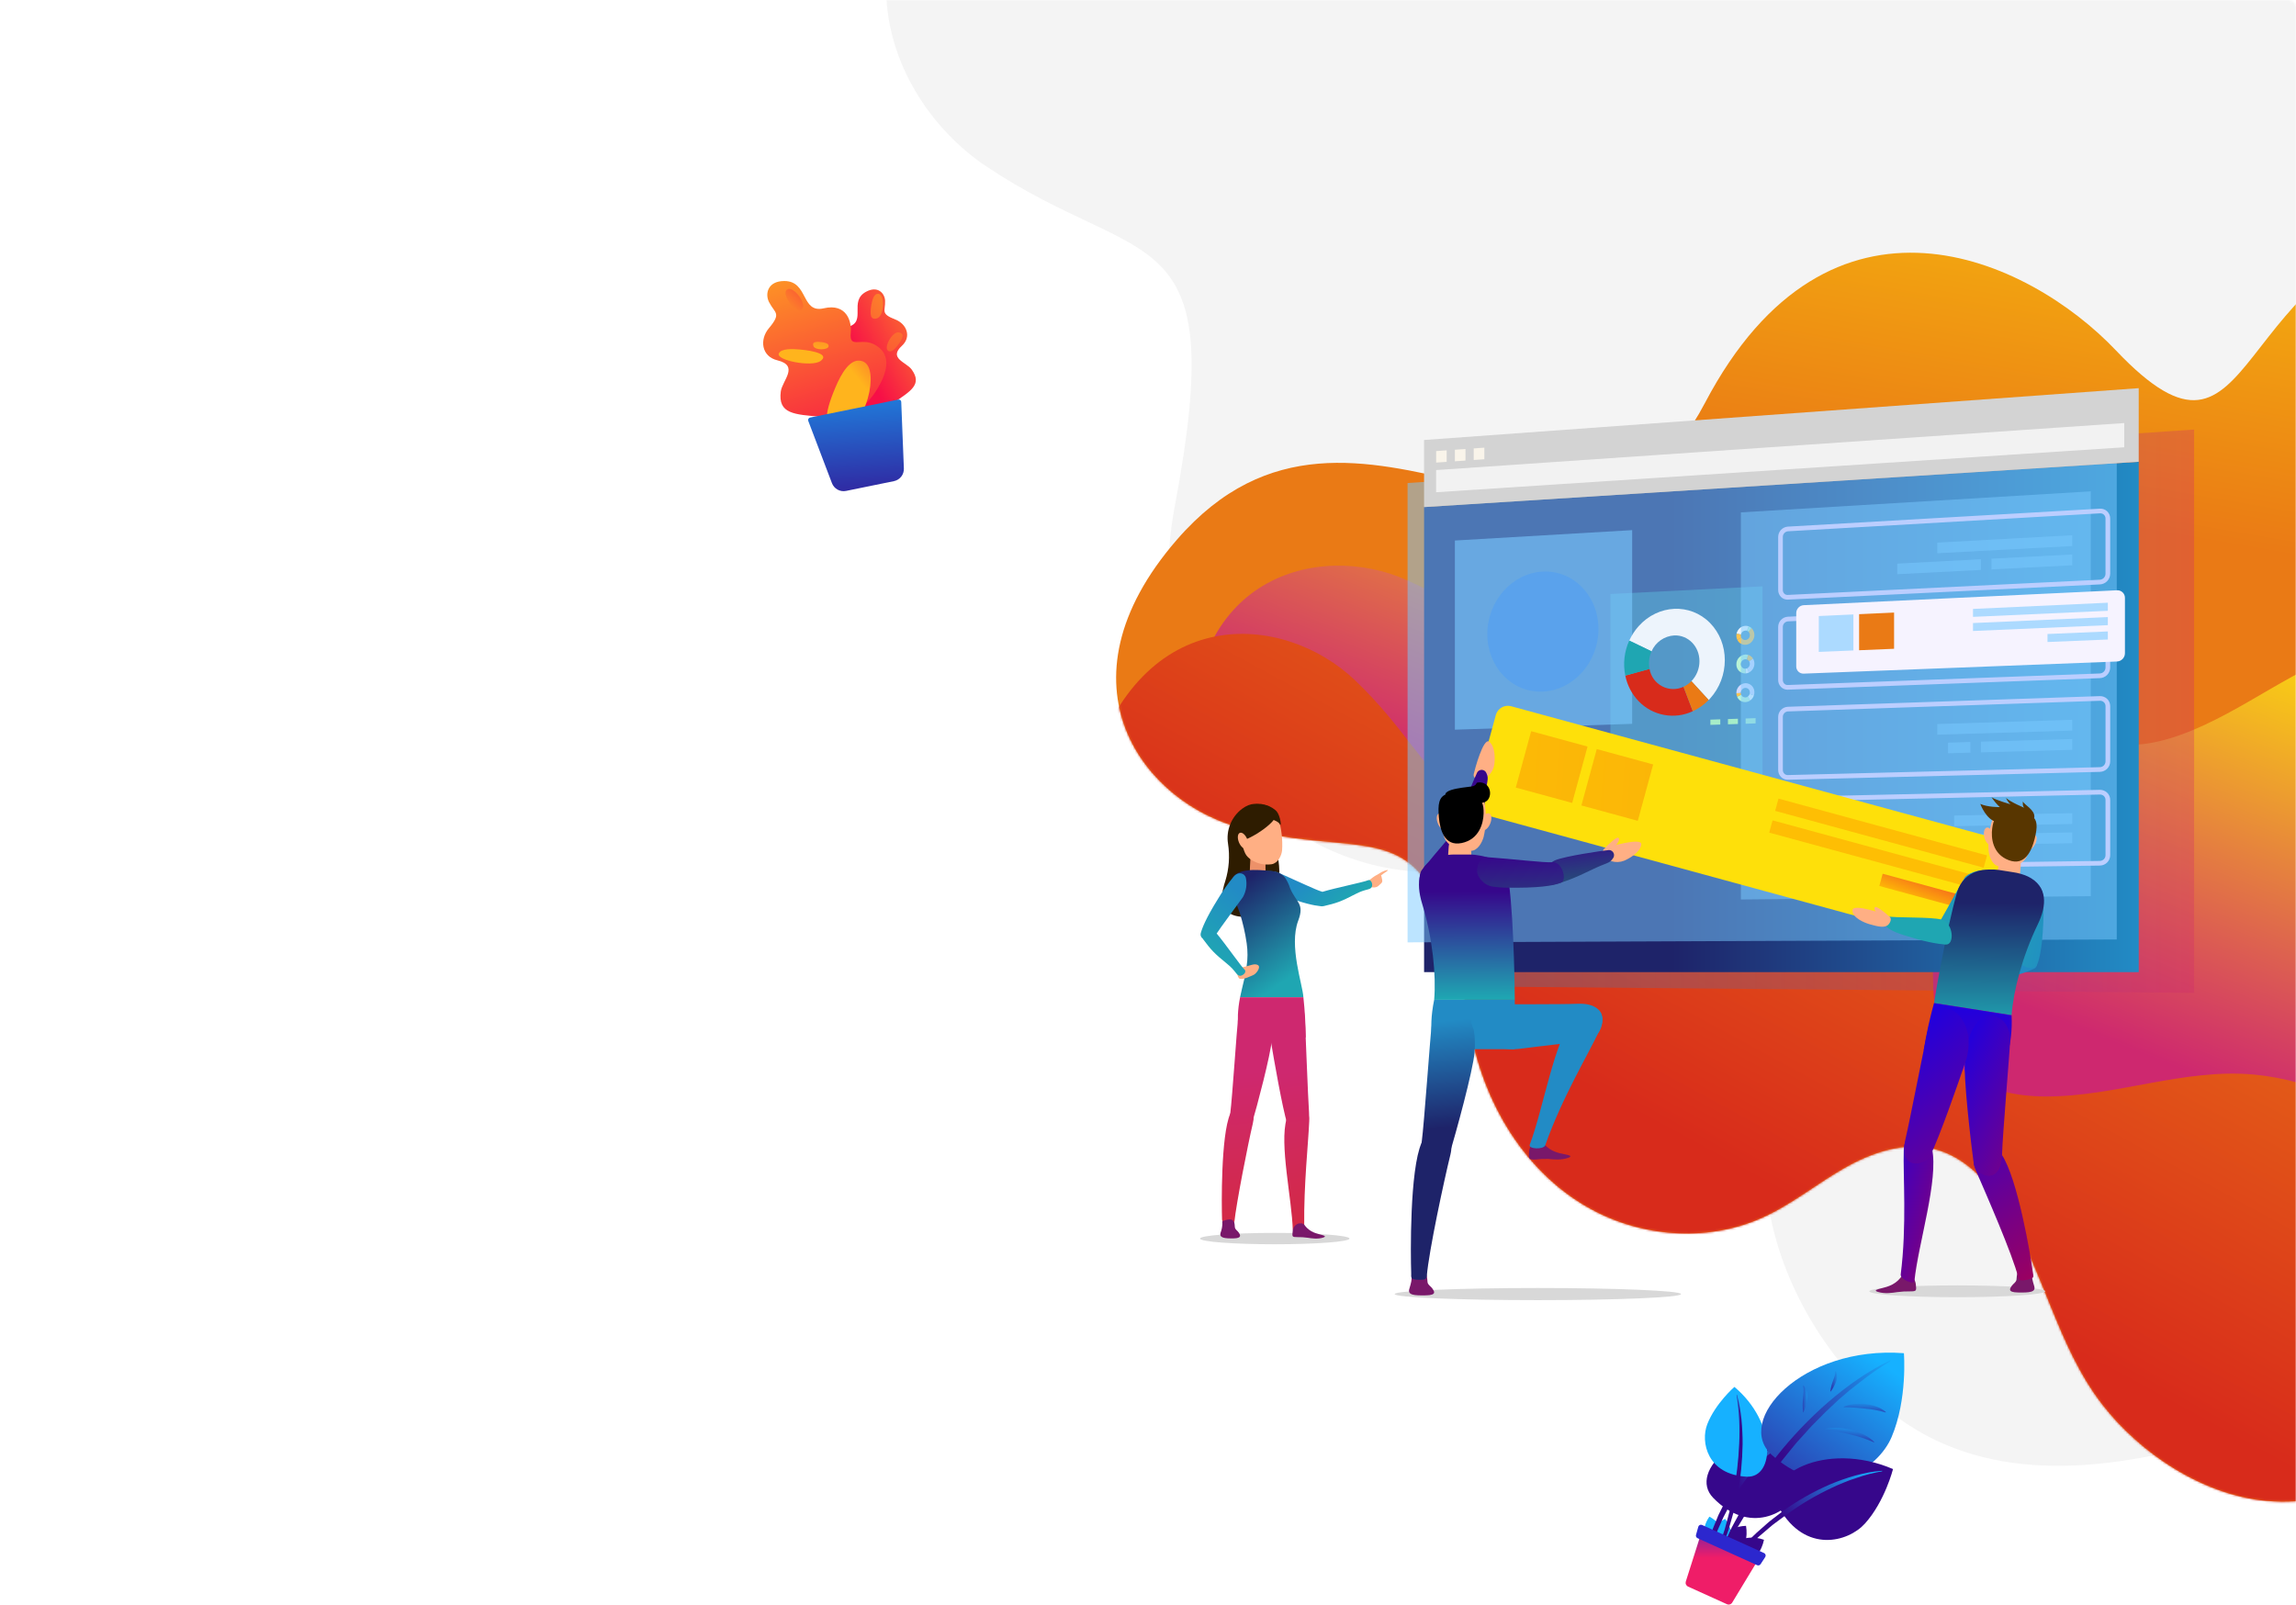 <svg width="1057" height="739" viewBox="0 0 1057 739" fill="none" xmlns="http://www.w3.org/2000/svg">
<mask id="mask0_2_29" style="mask-type:luminance" maskUnits="userSpaceOnUse" x="0" y="0" width="1057" height="705">
<path d="M1053.5 0H3.5C1.567 0 -6.10352e-05 1.567 -6.10352e-05 3.5V701.167C-6.10352e-05 703.1 1.567 704.667 3.5 704.667H1053.5C1055.43 704.667 1057 703.1 1057 701.167V3.5C1057 1.567 1055.43 0 1053.5 0Z" fill="white"/>
</mask>
<g mask="url(#mask0_2_29)">
<path d="M475.562 -99.674C375.408 -44.019 402.69 42.208 454.032 76.594C526.763 125.305 566.271 98.1 540.87 232.821C532.247 278.559 541.41 329.396 573.97 364.11C597.391 389.079 631.959 403.78 666.098 401.244C685.091 399.835 703.323 393.403 722.086 390.144C740.849 386.885 761.519 387.213 777.214 397.996C792.334 408.38 800.108 426.596 804.132 444.49C813.809 487.526 805.499 533.374 819.092 575.666C830.545 611.313 857.212 647.166 891.499 663.359C936.379 684.559 989.358 672.859 1034.55 658.83C1087.55 642.374 1136.92 614.981 1180.2 580.377C1235.64 536.046 1281.23 480.129 1317.59 419.161C1349.97 364.89 1375.45 305.799 1385.8 243.461C1402.18 144.866 1379.67 2.58 1262.59 -19.639C1121.63 -46.399 1103.18 92.174 1052.26 -24.589C1021.79 -94.462 918.762 -176.492 800.38 -68.739C681.998 39.014 619.795 -179.82 475.562 -99.674Z" fill="#F4F4F4"/>
<path d="M541.849 248.465C484.029 315.037 526.419 370.241 572.589 381.624C638.001 397.747 659.43 367.688 676.457 471.812C682.235 507.163 702.222 541.527 734.895 558.082C758.395 569.982 787.263 571.539 811.295 560.736C824.665 554.725 836.163 545.283 848.877 537.992C861.591 530.701 876.631 525.515 890.819 529.192C904.482 532.732 914.893 543.863 922.506 555.751C940.813 584.339 946.85 619.685 967.793 646.705C985.445 669.48 1014.15 688.405 1043.21 691.113C1081.24 694.653 1116.49 672.27 1145.5 650.247C1179.51 624.419 1208.02 591.633 1230.24 555.23C1258.69 508.597 1276.97 456.17 1287.26 402.519C1296.42 354.754 1299.32 305.319 1290.43 257.501C1276.37 181.881 1222.7 84.874 1132.18 99.564C1023.18 117.244 1041.59 232.412 974.079 161.328C933.679 118.794 842.252 76.446 784.932 185.493C727.612 294.54 625.122 152.592 541.849 248.465Z" fill="url(#paint0_linear_2_29)"/>
<mask id="mask1_2_29" style="mask-type:luminance" maskUnits="userSpaceOnUse" x="513" y="98" width="783" height="594">
<path d="M541.85 248.465C484.03 315.037 526.42 370.241 572.59 381.624C638.002 397.747 659.431 367.688 676.458 471.812C682.236 507.163 702.223 541.527 734.896 558.082C758.396 569.982 787.264 571.539 811.296 560.736C824.666 554.725 836.164 545.283 848.878 537.992C861.592 530.701 876.632 525.515 890.82 529.192C904.483 532.732 914.894 543.863 922.507 555.751C940.814 584.339 946.851 619.685 967.794 646.705C985.446 669.48 1014.16 688.405 1043.21 691.113C1081.24 694.653 1116.49 672.27 1145.5 650.247C1179.51 624.419 1208.02 591.633 1230.24 555.23C1258.69 508.597 1276.97 456.17 1287.26 402.519C1296.42 354.754 1299.32 305.319 1290.43 257.501C1276.37 181.881 1222.7 84.874 1132.18 99.564C1023.18 117.244 1041.59 232.412 974.08 161.328C933.68 118.794 842.253 76.446 784.933 185.493C727.613 294.54 625.123 152.592 541.85 248.465Z" fill="white"/>
</mask>
<g mask="url(#mask1_2_29)">
<path d="M549.037 347.231C544.525 265.445 607.076 249.08 647.437 267.026C704.621 292.45 703.223 326.714 775.026 260.003C799.403 237.355 833.64 223.52 867.046 229.982C891.073 234.63 913.146 249.933 924.62 271.548C931.007 283.572 934.065 297.048 939.244 309.642C944.423 322.236 952.501 334.608 965.006 339.994C977.049 345.178 991.029 342.94 1003.38 338.552C1033.1 328.001 1057.66 305.501 1088.43 297.601C1114.35 290.942 1146.2 293.401 1169.06 307.971C1198.99 327.035 1212.11 363.536 1220.84 396.216C1231.09 434.543 1233.34 474.845 1228.91 514.208C1223.23 564.639 1206.78 613.521 1183.77 658.752C1163.29 699.019 1137.26 736.952 1103.5 766.977C1050.11 814.457 955.478 855.077 897.412 792.735C827.507 717.679 906.617 643.658 816.587 657.364C762.715 665.564 671.503 644.564 691.551 531.898C711.599 419.232 555.536 465.016 549.037 347.231Z" fill="url(#paint1_linear_2_29)"/>
<path d="M501.458 356.528C525.327 276.252 591.176 282.075 623.84 313.273C670.108 357.467 656.945 389.967 749.064 350.524C780.34 337.133 818.064 335.624 847.99 353.371C869.513 366.13 885.474 388.471 889.07 413.237C891.07 427.011 889.364 441.043 890.003 454.946C890.642 468.849 894.153 483.546 904.331 493.046C914.131 502.19 928.362 504.856 941.768 504.896C974.011 504.99 1005.42 491.808 1037.74 494.815C1064.99 497.349 1094.8 510.705 1111.78 532.609C1134.01 561.282 1134.05 600.941 1131.18 635.409C1127.82 675.833 1116.09 715.4 1098.24 751.759C1075.38 798.338 1042.69 839.716 1004.94 875.313C971.335 907.002 933.201 934.538 890.35 951.788C822.582 979.07 717.488 985.527 683.103 905.488C641.703 809.134 743.385 765.177 652.003 747.314C597.321 736.624 516.77 684.951 574.934 583.42C633.098 481.889 467.087 472.135 501.458 356.528Z" fill="url(#paint2_linear_2_29)"/>
</g>
</g>
<path opacity="0.3" d="M1010.1 197.804V457.181L667.315 454.144V220.83L1010.1 197.804Z" fill="url(#paint3_linear_2_29)"/>
<path d="M984.597 212.63V447.63H655.597V233.492L984.597 212.63Z" fill="url(#paint4_linear_2_29)"/>
<path opacity="0.4" d="M741.387 367.824L811.399 366.209V269.996L741.387 273.517V367.824Z" fill="#46CCCC"/>
<path opacity="0.6" d="M751.394 333.309L669.777 335.995V248.895L751.394 244.111V333.309Z" fill="#7BCAFF"/>
<path d="M735.872 289.659C735.872 305.03 724.285 317.928 710.1 318.459C696.032 318.99 684.711 307.14 684.711 291.994C684.711 276.848 696.033 263.965 710.1 263.208C724.288 262.45 735.872 274.288 735.872 289.659Z" fill="#3A7BD8"/>
<path opacity="0.5" d="M974.484 432.599L647.999 433.93V222.43L974.483 200.609L974.484 432.599Z" fill="#7BCAFF"/>
<path d="M779.315 327.493C775.205 329.427 770.593 330.026 766.125 329.205C761.658 328.384 757.559 326.186 754.405 322.917C751.251 319.645 749.107 315.533 748.227 311.074L759.387 308.025C759.671 309.712 760.341 311.31 761.344 312.694C762.347 314.079 763.657 315.214 765.171 316.009C766.684 316.804 768.361 317.239 770.071 317.279C771.781 317.32 773.476 316.964 775.026 316.241L779.315 327.493Z" fill="url(#paint5_linear_2_29)"/>
<path d="M787.176 321.741C786.993 321.941 786.8 322.133 786.61 322.324L778.675 313.647C781.054 311.18 782.381 307.885 782.375 304.458C782.375 297.623 777.144 292.317 770.713 292.601C768.474 292.747 766.318 293.508 764.483 294.8C762.648 296.092 761.205 297.864 760.313 299.923L750.057 294.973C751.152 292.537 752.619 290.286 754.405 288.3C763.389 278.308 778.07 277.594 787.177 286.8C796.337 296.049 796.33 311.744 787.176 321.741Z" fill="#EDF4FC"/>
<path d="M759.119 305.409C759.118 306.288 759.208 307.165 759.387 308.026L748.227 311.075C747.118 305.648 747.759 300.009 750.057 294.969L760.315 299.923C759.527 301.645 759.119 303.516 759.119 305.409Z" fill="#1FA6B2"/>
<path d="M786.611 322.323C784.523 324.489 782.047 326.243 779.311 327.493L775.022 316.242C776.39 315.61 777.627 314.728 778.672 313.642L786.611 322.323Z" fill="#EA7A15"/>
<path d="M791.965 333.636V331.225L787.4 331.377V333.784L791.965 333.636Z" fill="#A6EDC8"/>
<path d="M800.074 333.374V330.957L795.489 331.108V333.521L800.074 333.374Z" fill="#A6EDC8"/>
<path d="M808.222 333.109V330.688L803.614 330.84V333.26L808.222 333.109Z" fill="#A6EDC8"/>
<path d="M805.047 288.413C804.271 288.138 803.43 288.102 802.633 288.311C801.836 288.519 801.12 288.963 800.579 289.583C800.013 290.202 799.627 290.962 799.461 291.783L801.476 292.159C801.567 291.675 801.816 291.235 802.184 290.907C802.552 290.58 803.018 290.383 803.51 290.348C803.772 290.335 804.034 290.376 804.28 290.468L805.047 288.413Z" fill="#EDF4FC"/>
<path d="M806.447 289.319C806.414 289.286 806.379 289.253 806.347 289.219L804.933 290.87C805.145 291.073 805.313 291.317 805.426 291.587C805.54 291.857 805.597 292.148 805.593 292.441C805.601 293.014 805.39 293.569 805.004 293.992C804.617 294.416 804.084 294.676 803.512 294.719C803.123 294.736 802.738 294.636 802.405 294.433C802.073 294.231 801.808 293.934 801.645 293.58L799.794 294.621C800.078 295.226 800.51 295.75 801.05 296.144C801.59 296.538 802.22 296.79 802.883 296.876C803.546 296.963 804.22 296.881 804.843 296.639C805.466 296.397 806.018 296.002 806.448 295.49C807.229 294.652 807.662 293.55 807.662 292.405C807.662 291.259 807.228 290.157 806.447 289.319Z" fill="#FFC550"/>
<path d="M801.43 292.627C801.431 292.47 801.447 292.313 801.479 292.16L799.464 291.784C799.26 292.742 799.377 293.74 799.795 294.626L801.646 293.585C801.502 293.286 801.428 292.958 801.43 292.627Z" fill="#FFC550"/>
<path d="M806.346 289.22C805.971 288.866 805.529 288.59 805.046 288.41L804.28 290.465C804.522 290.555 804.743 290.693 804.931 290.871L806.346 289.22Z" fill="#BAF4D5"/>
<path d="M799.703 320.804C800.003 321.562 800.53 322.209 801.212 322.656C801.893 323.104 802.696 323.33 803.511 323.304C804.317 323.274 805.097 323.006 805.752 322.534L804.634 320.744C804.249 321.029 803.774 321.166 803.297 321.129C802.819 321.092 802.371 320.885 802.034 320.544C801.845 320.353 801.695 320.126 801.592 319.877L799.703 320.804Z" fill="#BAF4D5"/>
<path d="M799.365 319.093C799.365 319.142 799.365 319.193 799.365 319.236L801.425 319.09C801.406 318.484 801.625 317.895 802.036 317.448C802.217 317.239 802.438 317.07 802.687 316.95C802.936 316.83 803.207 316.763 803.484 316.753C803.76 316.743 804.035 316.789 804.292 316.89C804.549 316.991 804.783 317.143 804.979 317.338C805.256 317.631 805.449 317.993 805.537 318.386C805.625 318.78 805.605 319.19 805.479 319.572L807.438 320.202C807.584 319.746 807.659 319.27 807.659 318.79C807.677 318.237 807.583 317.686 807.381 317.171C807.18 316.656 806.876 316.187 806.487 315.792C806.098 315.398 805.634 315.088 805.121 314.879C804.609 314.67 804.059 314.568 803.506 314.578C802.369 314.659 801.306 315.171 800.536 316.011C799.766 316.851 799.347 317.954 799.365 319.093Z" fill="#D1D9FE"/>
<path d="M804.983 320.437C804.878 320.552 804.76 320.656 804.633 320.745L805.751 322.535C806.553 321.962 807.146 321.144 807.442 320.203L805.483 319.573C805.382 319.894 805.211 320.189 804.983 320.437Z" fill="#EDF4FC"/>
<path d="M799.37 319.237C799.383 319.776 799.497 320.307 799.704 320.804L801.597 319.876C801.495 319.627 801.438 319.361 801.43 319.091L799.37 319.237Z" fill="#FFC550"/>
<path d="M805.15 309.681C805.909 309.297 806.546 308.709 806.99 307.983C807.434 307.257 807.667 306.421 807.663 305.57C807.669 304.747 807.44 303.938 807.003 303.24L805.263 304.485C805.519 304.911 805.63 305.408 805.579 305.902C805.529 306.396 805.32 306.861 804.984 307.226C804.799 307.43 804.578 307.597 804.331 307.717L805.15 309.681Z" fill="#D1D9FE"/>
<path d="M803.511 310.101L803.647 310.092L803.579 307.922C803.295 307.944 803.011 307.904 802.744 307.804C802.478 307.704 802.237 307.547 802.038 307.344C801.646 306.925 801.429 306.372 801.429 305.798C801.429 305.224 801.646 304.671 802.038 304.251C802.299 303.955 802.639 303.74 803.018 303.631C803.397 303.523 803.8 303.525 804.178 303.638L804.843 301.555C804.412 301.417 803.961 301.357 803.509 301.377C802.371 301.462 801.308 301.978 800.538 302.819C799.768 303.661 799.349 304.766 799.366 305.906C799.348 306.458 799.442 307.008 799.643 307.521C799.845 308.035 800.148 308.503 800.536 308.895C800.924 309.288 801.388 309.597 801.899 309.805C802.411 310.012 802.959 310.113 803.511 310.101Z" fill="#BAF4D5"/>
<path d="M804.984 304.128C805.09 304.236 805.184 304.356 805.264 304.485L807.004 303.24C806.51 302.437 805.742 301.838 804.843 301.554L804.178 303.637C804.482 303.733 804.759 303.902 804.984 304.128Z" fill="#FFC550"/>
<path d="M803.65 310.092C804.172 310.054 804.682 309.915 805.15 309.681L804.33 307.717C804.094 307.832 803.839 307.899 803.578 307.917L803.65 310.092Z" fill="#EDF4FC"/>
<path d="M984.593 212.636L655.593 233.497V202.607L984.593 178.736V212.636Z" fill="#D3D3D3"/>
<path d="M977.932 205.961L661.148 226.661V216.451L977.931 194.8L977.932 205.961Z" fill="#F2F2F2"/>
<path d="M665.998 212.675L661.149 213.011V207.705L665.998 207.361V212.675Z" fill="#F9F4EA"/>
<path d="M674.652 212.076L669.778 212.413V207.095L674.652 206.749V212.076Z" fill="#F9F4EA"/>
<path d="M683.352 211.468L678.452 211.809V206.476L683.352 206.129V211.468Z" fill="#F9F4EA"/>
<path opacity="0.5" d="M801.439 414.182L962.533 412.654V226.249L801.439 235.929V414.182Z" fill="#7BCAFF"/>
<path d="M822.881 276.106C821.8 276.108 820.761 275.691 819.981 274.943C819.541 274.521 819.193 274.014 818.958 273.452C818.722 272.891 818.604 272.287 818.612 271.678V247.278C818.608 246.079 819.055 244.921 819.864 244.036C820.674 243.151 821.786 242.602 822.981 242.499L966.681 234.226C967.297 234.186 967.916 234.273 968.497 234.483C969.078 234.692 969.61 235.02 970.059 235.444C970.507 235.869 970.863 236.382 971.105 236.951C971.346 237.52 971.467 238.132 971.461 238.75V264.188C971.449 265.445 970.961 266.652 970.095 267.564C969.229 268.476 968.049 269.025 966.794 269.102L823.094 276.102C823.023 276.099 822.952 276.106 822.881 276.106ZM966.951 236.372C966.899 236.372 966.851 236.372 966.801 236.372L823.101 244.645C822.452 244.709 821.85 245.015 821.416 245.502C820.982 245.988 820.747 246.621 820.757 247.273V271.673C820.751 271.99 820.81 272.306 820.93 272.599C821.051 272.893 821.23 273.159 821.457 273.381C821.661 273.572 821.901 273.721 822.163 273.818C822.426 273.915 822.705 273.959 822.984 273.947L966.684 266.947C967.39 266.903 968.053 266.594 968.539 266.081C969.026 265.568 969.3 264.889 969.306 264.182V238.752C969.31 238.426 969.247 238.102 969.12 237.801C968.994 237.501 968.807 237.229 968.571 237.004C968.133 236.592 967.552 236.365 966.951 236.372Z" fill="#BBCEFF"/>
<path d="M822.919 317.582C821.82 317.586 820.763 317.158 819.976 316.391C819.538 315.967 819.191 315.457 818.956 314.895C818.721 314.332 818.603 313.727 818.609 313.117V288.717C818.602 287.518 819.051 286.362 819.865 285.482C820.68 284.602 821.798 284.065 822.994 283.979L966.69 277.382C967.306 277.347 967.923 277.44 968.502 277.654C969.081 277.868 969.609 278.199 970.054 278.627C970.502 279.056 970.857 279.572 971.098 280.143C971.338 280.714 971.46 281.328 971.454 281.948V307.389C971.445 308.645 970.955 309.85 970.085 310.755C969.214 311.661 968.03 312.198 966.775 312.256L823.075 317.572C823.027 317.576 822.973 317.582 822.919 317.582ZM966.908 279.535C966.87 279.535 966.828 279.535 966.788 279.535L823.088 286.126C822.444 286.182 821.845 286.481 821.412 286.961C820.98 287.442 820.746 288.069 820.758 288.715V313.115C820.753 313.436 820.813 313.754 820.934 314.05C821.056 314.346 821.236 314.615 821.465 314.839C821.879 315.23 822.431 315.442 823.001 315.426L966.701 310.11C967.401 310.076 968.061 309.776 968.546 309.27C969.031 308.765 969.303 308.093 969.308 307.392V281.951C969.312 281.622 969.248 281.295 969.12 280.992C968.993 280.688 968.805 280.414 968.568 280.185C968.121 279.76 967.526 279.525 966.909 279.531L966.908 279.535Z" fill="#BBCEFF"/>
<path d="M822.957 359.053C821.841 359.054 820.769 358.616 819.974 357.832C819.537 357.405 819.191 356.894 818.957 356.331C818.722 355.767 818.604 355.161 818.609 354.551V330.151C818.6 328.953 819.051 327.797 819.87 326.922C820.689 326.047 821.813 325.52 823.009 325.451L966.709 320.542C967.953 320.507 969.161 320.967 970.066 321.822C970.512 322.254 970.867 322.771 971.107 323.344C971.348 323.916 971.47 324.532 971.466 325.153V350.591C971.46 351.846 970.969 353.05 970.094 353.95C969.219 354.85 968.029 355.376 966.775 355.418L823.075 359.054L822.957 359.053ZM966.866 322.688H966.777L823.077 327.597C822.437 327.643 821.84 327.934 821.409 328.408C820.977 328.883 820.745 329.505 820.759 330.146V354.546C820.755 354.869 820.816 355.19 820.938 355.489C821.061 355.788 821.243 356.06 821.473 356.287C821.892 356.675 822.441 356.892 823.012 356.895L966.712 353.259C967.408 353.237 968.067 352.946 968.552 352.447C969.037 351.948 969.31 351.28 969.312 350.584V325.149C969.315 324.817 969.25 324.487 969.122 324.181C968.994 323.874 968.805 323.597 968.567 323.366C968.111 322.926 967.5 322.682 966.866 322.687V322.688Z" fill="#BBCEFF"/>
<path d="M822.997 400.525C821.862 400.526 820.773 400.076 819.969 399.275C819.534 398.845 819.19 398.332 818.956 397.766C818.723 397.2 818.605 396.594 818.609 395.982V371.582C818.596 370.385 819.049 369.23 819.871 368.36C820.694 367.49 821.822 366.974 823.018 366.92L966.718 363.69C967.962 363.678 969.162 364.15 970.065 365.005C970.511 365.439 970.865 365.959 971.105 366.532C971.346 367.106 971.468 367.723 971.465 368.345V393.784C971.461 395.037 970.968 396.24 970.089 397.134C969.211 398.028 968.018 398.543 966.765 398.569L823.065 400.523L822.997 400.525ZM823.028 398.373L966.728 396.419C967.417 396.405 968.073 396.121 968.556 395.629C969.038 395.137 969.309 394.475 969.309 393.786V368.35C969.311 368.015 969.245 367.683 969.116 367.374C968.987 367.065 968.797 366.784 968.557 366.55C968.068 366.103 967.43 365.853 966.767 365.85L823.067 369.08C822.432 369.118 821.837 369.401 821.406 369.87C820.976 370.338 820.744 370.955 820.76 371.591V395.991C820.756 396.318 820.818 396.641 820.941 396.943C821.065 397.246 821.248 397.52 821.479 397.75C821.677 397.96 821.917 398.124 822.185 398.232C822.452 398.339 822.739 398.387 823.027 398.373H823.028Z" fill="#BBCEFF"/>
<path opacity="0.5" d="M891.871 338.298L954.006 336.418V331.437L891.871 333.402V338.298Z" fill="#7BCAFF"/>
<path opacity="0.5" d="M911.942 346.445L954.006 345.273V340.292L911.942 341.52V346.445Z" fill="#7BCAFF"/>
<path opacity="0.5" d="M896.799 346.867L907.122 346.579V341.661L896.799 341.961V346.867Z" fill="#7BCAFF"/>
<path opacity="0.5" d="M891.871 254.756L954.006 251.439V246.458L891.871 249.858V254.756Z" fill="#7BCAFF"/>
<path opacity="0.5" d="M916.775 262.193L954.006 260.293V255.312L916.775 257.262V262.193Z" fill="#7BCAFF"/>
<path opacity="0.5" d="M873.437 264.401L911.937 262.439V257.515L873.437 259.529V264.401Z" fill="#7BCAFF"/>
<path opacity="0.5" d="M928.94 379.889L954.007 379.423V374.443L928.94 374.943V379.889Z" fill="#7BCAFF"/>
<path opacity="0.5" d="M899.649 380.433L924.317 379.974V375.033L899.649 375.524V380.433Z" fill="#7BCAFF"/>
<path opacity="0.5" d="M911.942 388.959L954.006 388.28V383.298L911.942 384.034V388.959Z" fill="#7BCAFF"/>
<path opacity="0.5" d="M866.715 389.689L907.121 389.037V384.119L866.715 384.825V389.689Z" fill="#7BCAFF"/>
<path d="M830.295 310.189L974.595 304.603C975.576 304.557 976.501 304.136 977.181 303.428C977.861 302.719 978.244 301.777 978.25 300.795V275.301C978.255 274.827 978.163 274.357 977.979 273.92C977.796 273.483 977.524 273.089 977.181 272.761C976.838 272.433 976.432 272.18 975.987 272.016C975.542 271.852 975.068 271.781 974.595 271.808L830.295 278.671C829.371 278.743 828.509 279.162 827.883 279.845C827.258 280.528 826.915 281.423 826.924 282.349V306.802C826.911 307.249 826.989 307.694 827.153 308.11C827.318 308.526 827.565 308.904 827.881 309.221C828.196 309.538 828.573 309.787 828.988 309.954C829.403 310.12 829.848 310.2 830.295 310.189Z" fill="#F6F3FF"/>
<g opacity="0.6">
<path d="M908.304 284.051L970.382 281.251V277.532L908.304 280.392V284.051Z" fill="#7BCAFF"/>
<path d="M908.304 290.552L970.382 287.866V284.147L908.304 286.896V290.552Z" fill="#7BCAFF"/>
<path d="M942.597 295.63L970.382 294.477V290.757L942.597 291.938V295.63Z" fill="#7BCAFF"/>
</g>
<path d="M855.869 299.415L871.969 298.747V282.067L855.869 282.809V299.415Z" fill="#EA7A15"/>
<path opacity="0.6" d="M837.31 300.183L853.243 299.523V282.93L837.31 283.664V300.183Z" fill="#7BCAFF"/>
<path d="M682.156 374.807L909.897 436.898C911.367 437.298 912.936 437.098 914.258 436.342C915.581 435.585 916.548 434.335 916.949 432.865L927.449 394.343C927.647 393.615 927.701 392.856 927.606 392.108C927.511 391.36 927.269 390.638 926.895 389.983C926.521 389.328 926.022 388.754 925.426 388.292C924.83 387.83 924.148 387.49 923.421 387.292L695.681 325.2C694.953 325.001 694.194 324.948 693.445 325.043C692.697 325.138 691.975 325.38 691.32 325.754C690.665 326.128 690.09 326.628 689.629 327.225C689.167 327.821 688.828 328.503 688.63 329.231L678.13 367.753C677.729 369.222 677.927 370.791 678.682 372.113C679.437 373.436 680.687 374.405 682.156 374.807Z" fill="url(#paint6_linear_2_29)"/>
<g opacity="0.6">
<path d="M817.233 373.377L913.211 399.543L914.747 393.911L818.769 367.744L817.233 373.377Z" fill="url(#paint7_linear_2_29)"/>
<path d="M814.501 383.39L910.479 409.559L912.015 403.925L816.037 377.757L814.501 383.39Z" fill="url(#paint8_linear_2_29)"/>
<path d="M865.184 407.971L907.75 419.572L909.286 413.937L866.719 402.336L865.184 407.971Z" fill="url(#paint9_linear_2_29)"/>
</g>
<path opacity="0.6" d="M728.026 370.886L753.976 377.96L761.051 352.009L735.101 344.935L728.026 370.886Z" fill="url(#paint10_linear_2_29)"/>
<path opacity="0.6" d="M697.824 362.65L723.774 369.725L730.849 343.774L704.898 336.699L697.824 362.65Z" fill="url(#paint11_linear_2_29)"/>
<path d="M941.537 594.597C941.537 596.097 923.413 597.319 901.056 597.319C878.699 597.319 860.575 596.098 860.575 594.597C860.575 593.096 878.699 591.877 901.056 591.877C923.413 591.877 941.537 593.089 941.537 594.597Z" fill="#D8D8D8"/>
<path d="M905.897 449.635C908.535 450.979 911.006 450.499 917.956 450.084C927.967 449.484 930.307 448.703 936.277 446.152C940.177 444.487 935.37 436.19 929.698 436.963C924.904 437.616 909.237 445.628 906.317 446.013C904.385 446.267 903.755 448.543 905.897 449.635Z" fill="#228BC5"/>
<path d="M937.534 444.844C938.553 442.765 940.111 437.788 940.651 425.137C940.919 420.665 940.817 416.179 940.346 411.725C939.946 407.497 935.897 405.799 933.905 406.804C930.696 408.425 927.443 412.791 927.518 415.02C927.943 427.601 929.042 437.252 928.608 440.313C927.972 444.787 936.324 447.305 937.534 444.844Z" fill="url(#paint12_linear_2_29)"/>
<path d="M928.759 585.969C928.516 587.047 928.367 588.144 928.313 589.248C928.097 590.566 926.84 591.048 926.113 592.128C925.313 593.328 924.051 595.05 928.974 595.146C934.243 595.246 937.364 595.083 936.474 592.212C935.584 589.341 935.408 588.078 935.469 587.141C935.549 586.71 935.537 586.266 935.434 585.84C935.33 585.414 935.138 585.014 934.869 584.668C934.265 584.109 929.534 583.099 928.759 585.969Z" fill="#79186A"/>
<path d="M874.937 588.365C873.585 590.038 871.818 591.327 869.812 592.104C867.078 593.281 861.279 593.835 864.501 594.871C867.723 595.907 871.477 595.28 873.38 594.986C875.366 594.718 877.369 594.602 879.372 594.638C882.327 594.619 882.35 594.438 881.953 591.225C881.406 586.801 876.269 585.864 874.937 588.365Z" fill="#79186A"/>
<path d="M934.944 388.525C933.424 394.341 933.044 395.625 930.082 397.634C927.12 399.643 923.033 399.37 920.231 398.928C917.206 398.453 915.785 394.489 915.496 391.881C915.12 387.149 915.662 382.389 917.091 377.863C918.038 374.652 922.712 371.307 926.891 371.963C931.07 372.619 938.655 374.309 934.944 388.525Z" fill="#FFAF84"/>
<path d="M896.816 434.748C898.796 433.548 902.784 430.186 910.043 419.814C912.676 416.189 915.003 412.352 917 408.342C918.935 404.56 916.441 400.95 914.221 400.729C910.641 400.37 905.551 402.3 904.421 404.219C898.011 415.054 893.748 423.781 891.732 426.129C888.785 429.559 894.472 436.176 896.816 434.748Z" fill="url(#paint13_linear_2_29)"/>
<path d="M930.298 398.46C930.136 400.534 929.917 402.913 929.647 405.077C929.46 406.476 928.762 407.757 927.686 408.672C926.611 409.587 925.235 410.071 923.824 410.031C923.697 410.022 923.601 410.01 923.497 409.993C920.946 409.593 918.306 406.81 918.931 404.288C919.34 402.651 919.657 400.988 919.899 399.517C920.118 398.15 920.755 396.884 921.722 395.893C922.689 394.902 923.938 394.234 925.299 393.981C925.937 393.86 926.594 393.888 927.219 394.062C927.844 394.237 928.421 394.553 928.905 394.986C929.388 395.419 929.765 395.958 930.007 396.56C930.249 397.163 930.348 397.813 930.298 398.46Z" fill="#FFAF84"/>
<path d="M938.152 425.581C930.96 440.428 926.852 456.45 926.065 467.49L890.348 461.879C890.348 461.879 895.814 428.459 901.082 410.513C901.729 408.323 902.905 406.326 904.508 404.7C906.111 403.074 908.091 401.868 910.271 401.19C913.184 400.185 918.147 400.269 920.122 400.577L926.722 401.615C929.081 401.945 931.381 402.606 933.555 403.579C942.829 408.093 942.322 416.977 938.152 425.581Z" fill="url(#paint14_linear_2_29)"/>
<path d="M922.485 489.318C922.485 489.318 926.751 482.307 926.065 467.49L890.348 461.879C888.381 469.004 886.8 476.23 885.613 483.526L922.485 489.318Z" fill="url(#paint15_linear_2_29)"/>
<path d="M909.698 539.129C904.89 528 916.398 523.962 921.56 531.729C928.851 542.715 934.829 577.988 935.822 585.613C935.951 586.613 936.329 587.804 935.883 588.232C935.051 589.032 933.055 589.36 932.216 589.472C930.877 589.655 929.576 589.878 929.167 588.262C926.403 577.354 914.356 549.908 909.698 539.129Z" fill="url(#paint16_linear_2_29)"/>
<path d="M904.512 488.101C905.524 473.458 913.012 463.139 921.222 469.315C924.68 471.915 925.429 476.148 925.342 480.009C925.255 483.87 921.856 523.609 921.711 530.867C921.389 547.222 909.424 540.92 908.747 536.267C907.046 524.522 903.957 496.08 904.512 488.101Z" fill="url(#paint17_linear_2_29)"/>
<path d="M881.34 589.848C883.069 572.704 892.589 543.162 889.418 528.836C887.403 519.736 876.762 518.705 876.424 529.686C876.06 541.421 877.899 564.349 875.024 586.86C874.737 589.073 881.11 591.851 881.34 589.848Z" fill="url(#paint18_linear_2_29)"/>
<path d="M888.551 532.323C886.451 536.53 873.565 539.755 877.359 523.844C879.041 516.783 886.731 477.559 887.617 473.798C888.503 470.037 890.036 464.583 892.054 464.189C902.138 462.223 909.607 475.022 904.854 488.911C901.677 498.194 892.901 523.602 888.551 532.323Z" fill="url(#paint19_linear_2_29)"/>
<path d="M917.639 384.531C918.151 386.706 917.646 388.688 916.505 388.956C915.364 389.224 914.027 387.681 913.513 385.505C912.999 383.329 913.506 381.348 914.645 381.08C915.784 380.812 917.125 382.356 917.639 384.531Z" fill="#FFAF84"/>
<path d="M933.029 386.949C931.873 388.861 931.747 390.902 932.749 391.508C933.751 392.114 935.502 391.055 936.658 389.14C937.814 387.225 937.94 385.187 936.938 384.581C935.936 383.975 934.187 385.036 933.029 386.949Z" fill="#FFAF84"/>
<path d="M866.993 425.015C868.825 427.34 870.31 428.693 876.957 430.77C885.941 433.57 891.13 434.57 895.706 434.937C899.934 435.278 899.389 425.151 893.916 423.477C889.289 422.063 871.707 422.777 868.893 421.901C867.03 421.324 865.504 423.126 866.993 425.015Z" fill="#1FA6B2"/>
<path d="M869.466 421.8C867.756 420.912 852.946 415.817 852.819 419.1C852.676 422.736 858.644 424.986 860.648 425.559C864.524 426.672 867.737 427.436 869.329 425.759C870.46 424.57 871.091 422.644 869.466 421.8Z" fill="#FFAF84"/>
<path d="M868.571 420.974C867.895 420.401 863.871 417.016 863.183 417.725C862.135 418.805 864.658 421.154 866.324 422.714C867.224 423.56 869.009 424.095 869.603 423.28C870.197 422.465 869.652 421.893 868.571 420.974Z" fill="#FFAF84"/>
<path d="M922.534 374.03C918.783 375.559 917.702 377.248 917.134 381.497C916.566 385.746 917.242 393.258 924.787 396.097C932.332 398.936 935.387 391.491 936.693 386.225C937.999 380.959 938.323 376.925 934.532 375.347C928.9 373.003 924.803 373.102 922.534 374.03Z" fill="#583600"/>
<path d="M936.546 376.218C936.816 372.897 931.855 370.576 931.27 369.037C931.27 369.037 930.97 371.294 931.904 371.959C931.904 371.959 925.83 369.472 923.512 367.459C923.512 367.459 924.491 369.782 925.687 370.383C925.687 370.383 919.021 368.509 916.86 367.134C917.949 368.777 919.219 370.294 920.644 371.656C920.644 371.656 915.002 371.724 911.669 370.181C911.669 370.181 914.342 377.69 919.505 378.606C924.668 379.522 936.057 382.29 936.546 376.218Z" fill="#583600"/>
<path d="M642.065 595.886C642.065 597.427 671.576 598.679 707.977 598.679C744.378 598.679 773.885 597.427 773.885 595.886C773.885 594.345 744.378 593.086 707.977 593.086C671.576 593.086 642.065 594.346 642.065 595.886Z" fill="#D8D8D8"/>
<path d="M678.456 356.447C678.867 354.514 682.888 339.493 685.576 341.539C688.545 343.801 688.251 350.112 687.894 352.222C687.241 356.079 684.051 358.761 681.681 358.922C680.002 359.043 678.067 358.286 678.456 356.447Z" fill="#FFAF84"/>
<path d="M684.334 356.09C685.574 358.822 684.454 359.308 683.758 366.965C682.889 376.551 681.844 381.794 680.296 386.177C678.866 390.229 670.452 385.195 671.248 379.393C671.922 374.493 678.76 358.312 680.082 355.606C680.32 355.226 680.66 354.922 681.063 354.728C681.466 354.533 681.916 354.457 682.36 354.508C682.805 354.559 683.226 354.734 683.576 355.014C683.925 355.294 684.188 355.667 684.334 356.09Z" fill="url(#paint20_linear_2_29)"/>
<path d="M681.128 382.348C680.686 384.685 678.901 389.731 671.556 400.458C669.023 404.298 666.178 407.921 663.048 411.291C660.114 414.518 655.748 413.421 654.726 411.369C653.089 408.062 653.103 402.469 654.538 400.686C662.632 390.612 669.475 383.358 671.006 380.575C673.238 376.506 681.653 379.579 681.128 382.348Z" fill="url(#paint21_linear_2_29)"/>
<path d="M656.729 587.045C656.98 588.151 657.133 589.278 657.189 590.411C657.41 591.766 658.699 592.257 659.449 593.368C660.273 594.594 661.568 596.368 656.513 596.468C651.104 596.574 647.897 596.402 648.813 593.454C649.729 590.506 649.908 589.207 649.849 588.249C649.765 587.806 649.776 587.351 649.882 586.913C649.987 586.475 650.185 586.065 650.462 585.71C651.075 585.136 655.933 584.097 656.729 587.045Z" fill="#79186A"/>
<path d="M710.991 526.951C712.459 528.6 714.335 529.836 716.431 530.533C719.294 531.604 725.27 531.881 722.019 533.105C718.768 534.329 714.883 533.871 712.919 533.664C710.858 533.605 708.796 533.691 706.748 533.922C703.713 534.051 703.692 533.558 703.939 530.239C704.275 525.673 709.497 524.456 710.991 526.951Z" fill="#79186A"/>
<path d="M663.817 378.888C664.43 385.03 664.611 386.388 667.296 388.906C669.981 391.424 674.169 391.786 677.081 391.786C680.224 391.786 682.298 387.993 683.009 385.392C684.142 380.653 684.351 375.74 683.622 370.921C683.173 367.513 678.967 363.376 674.628 363.376C670.289 363.376 662.316 363.879 663.817 378.888Z" fill="#FFAF84"/>
<path d="M666.945 389.706C666.778 391.839 666.619 394.289 666.55 396.525C666.516 397.974 667.02 399.383 667.965 400.482C668.91 401.581 670.228 402.291 671.666 402.475C671.798 402.487 671.899 402.492 672.002 402.492C674.654 402.492 677.776 400.092 677.543 397.432C677.39 395.706 677.334 393.965 677.325 392.438C677.319 391.016 676.873 389.63 676.05 388.471C675.227 387.311 674.065 386.435 672.725 385.96C672.098 385.736 671.427 385.66 670.765 385.737C670.104 385.815 669.469 386.043 668.91 386.406C668.351 386.768 667.883 387.254 667.542 387.826C667.201 388.399 666.997 389.042 666.945 389.706Z" fill="#FFAF84"/>
<path d="M654.656 415.964C659.584 432.171 661.202 449.079 660.237 460.398H697.358C697.358 460.398 697.142 425.627 694.658 406.587C694.35 404.262 693.474 402.05 692.107 400.145C690.74 398.241 688.925 396.702 686.822 395.667C684.029 394.185 678.979 393.478 676.922 393.478H670.063C667.618 393.435 665.179 393.738 662.819 394.378C652.699 397.481 651.797 406.571 654.656 415.964Z" fill="url(#paint22_linear_2_29)"/>
<path d="M660.389 483.107C660.389 483.107 657.183 475.316 660.236 460.396H697.358C697.358 460.396 697.332 471.041 697.358 483.107H660.389Z" fill="#228BC5"/>
<path d="M667.715 531.698C670.691 519.611 658.345 517.482 654.448 526.23C648.935 538.592 649.374 578.124 649.668 586.014C649.706 587.048 649.527 588.314 650.051 588.675C651.031 589.347 653.109 589.335 653.976 589.307C655.36 589.262 656.717 589.267 656.856 587.559C657.798 576.045 664.838 543.402 667.715 531.698Z" fill="url(#paint23_linear_2_29)"/>
<path d="M678.818 484.737C680.124 469.725 674.174 458.065 664.861 463.021C660.943 465.107 659.508 469.281 658.982 473.211C658.456 477.141 655.567 517.993 654.559 525.375C652.278 542.015 665.42 537.528 666.844 532.917C670.437 521.276 678.104 492.921 678.818 484.737Z" fill="url(#paint24_linear_2_29)"/>
<path d="M704.214 527.157C710.535 510.63 715.423 479.141 724.938 467.457C730.984 460.035 741.216 463.997 736.464 474.229C731.386 485.163 719.129 505.347 711.389 527.329C710.632 529.49 703.505 529.1 704.214 527.157Z" fill="url(#paint25_linear_2_29)"/>
<path d="M733.115 477.894C737.766 476.6 742.938 461.494 726.155 462.21C718.711 462.525 692.505 462.358 688.54 462.518C684.575 462.678 678.783 463.157 677.991 465.118C674.038 474.899 685.484 484.926 700.409 482.847C710.388 481.452 723.477 480.579 733.115 477.894Z" fill="url(#paint26_linear_2_29)"/>
<path d="M682.004 377.597C681.135 379.721 681.335 381.813 682.448 382.267C683.561 382.721 685.166 381.367 686.035 379.244C686.904 377.121 686.704 375.028 685.591 374.574C684.478 374.12 682.87 375.473 682.004 377.597Z" fill="#FFAF84"/>
<path d="M666.008 377.597C666.875 379.721 666.677 381.813 665.564 382.267C664.451 382.721 662.844 381.367 661.977 379.244C661.11 377.121 661.308 375.028 662.419 374.574C663.53 374.12 665.141 375.473 666.008 377.597Z" fill="#FFAF84"/>
<path d="M665.707 366.78C668.098 370.35 679.657 370.68 683.432 369.369C687.207 368.058 686.944 360.758 681.546 360.258C678.507 360.251 680.707 360.979 678.246 361.98C676.995 362.489 663.154 362.97 665.707 366.78Z" fill="black"/>
<path d="M739.157 390.456C741.024 389.805 755.957 385.456 755.597 388.819C755.202 392.533 749.652 395.551 747.662 396.338C744.028 397.776 740.082 396.438 738.71 394.496C737.74 393.123 737.381 391.072 739.157 390.456Z" fill="#FFAF84"/>
<path d="M739.8 389.529C740.446 388.89 744.305 385.113 745.064 385.785C746.22 386.811 743.819 389.409 742.236 391.138C741.379 392.073 739.594 392.759 738.922 391.97C738.25 391.181 738.764 390.553 739.8 389.529Z" fill="#FFAF84"/>
<path d="M742.511 395.296C740.811 397.774 739.822 397.067 732.911 400.442C724.26 404.67 719.236 406.49 714.684 407.437C710.484 408.313 710.426 398.509 715.8 396.184C720.343 394.22 737.72 391.684 740.719 391.411C741.166 391.417 741.603 391.549 741.978 391.793C742.353 392.037 742.652 392.382 742.839 392.788C743.027 393.195 743.095 393.646 743.037 394.089C742.979 394.533 742.797 394.951 742.511 395.296Z" fill="url(#paint27_linear_2_29)"/>
<path d="M718.855 406.369C716.682 407.33 711.512 408.727 698.514 408.769C690.584 408.792 689.614 408.569 687.19 408.241C682.866 407.656 679.915 403.398 679.977 401.107C680.077 397.328 682.011 394.507 684.294 394.673C697.185 395.617 711.412 397.348 714.571 397.026C719.187 396.558 721.43 405.228 718.855 406.369Z" fill="url(#paint28_linear_2_29)"/>
<path d="M678.713 366.165C682.274 368.314 683.101 370.2 683 374.602C682.899 379.004 681.017 386.513 672.914 388.19C664.811 389.867 662.898 381.827 662.407 376.279C661.916 370.731 662.235 366.585 666.334 365.589C672.418 364.11 676.557 364.864 678.713 366.165Z" fill="black"/>
<path d="M571.88 372.374C569.42 374.212 567.511 376.689 566.36 379.536C565.208 382.383 564.858 385.491 565.348 388.523C566.227 394.246 565.801 400.094 564.101 405.63C562.854 409.515 558.541 422.507 573.835 422.213C589.129 421.919 590.085 404.013 588.323 394.834C586.561 385.655 589.779 379.2 587.473 376.409C585.167 373.618 579.808 366.575 571.88 372.374Z" fill="#2E1C00"/>
<path d="M629.672 405.831C632.533 403.581 635.41 401.131 635.998 403.679C636.616 406.357 636.609 406.079 634.567 407.935C632.525 409.791 627.267 407.722 629.672 405.831Z" fill="#FFAF84"/>
<path d="M629.761 405.347C627.833 406.216 614.296 408.947 608.797 410.665C608.748 410.646 608.703 410.625 608.649 410.609C605.912 409.85 598.382 406.195 588.237 401.695C585.255 400.764 582.036 400.954 579.184 402.228C577.371 403.135 576.769 406.228 580.053 407.908C583.564 409.736 587.203 411.307 590.942 412.608C600.159 415.993 605.042 416.979 607.629 417.224C608.197 417.37 608.791 417.377 609.362 417.243C615.051 415.904 617.125 415.296 624.054 411.667C628.865 409.149 630.748 409.938 631.512 408.416C632.134 407.184 631.199 404.696 629.761 405.347Z" fill="url(#paint29_linear_2_29)"/>
<path d="M621.27 570.329C621.27 571.774 605.87 572.946 586.864 572.946C567.858 572.946 552.464 571.774 552.464 570.329C552.464 568.884 567.864 567.712 586.864 567.712C605.864 567.712 621.27 568.884 621.27 570.329Z" fill="#D8D8D8"/>
<path d="M568.138 562.401C568.333 563.303 568.453 564.221 568.497 565.144C568.671 566.244 569.686 566.644 570.273 567.554C570.919 568.554 571.936 570.154 567.966 570.234C563.719 570.319 561.204 570.025 561.922 567.624C562.435 566.267 562.71 564.832 562.735 563.382C562.669 563.022 562.678 562.653 562.761 562.297C562.843 561.941 562.998 561.606 563.216 561.313C563.699 560.846 567.511 559.999 568.138 562.401Z" fill="#79186A"/>
<path d="M575.932 391.139C575.897 391.451 575.397 398.188 575.307 403.356C575.265 405.89 577.09 408.293 578.915 408.356C578.941 408.356 578.969 408.356 578.995 408.356C580.783 408.356 582.889 406.108 582.732 403.621C582.445 399.121 582.659 394.521 582.666 394.446L575.932 391.139Z" fill="#ED9169"/>
<path d="M570.701 420.241C572.166 424.859 573.247 429.59 573.933 434.386C574.449 437.917 574.434 441.506 573.891 445.033C573.602 447.156 573.184 449.266 572.7 451.352C572.519 452.144 570.964 458.528 570.891 459.211H600.038C599.759 453.501 593.254 435.562 597.656 423.945C600.705 415.9 596.656 415.653 593.907 408.957C593.358 407.238 592.574 405.603 591.579 404.099C590.423 402.735 588.861 401.777 587.121 401.365C586.229 401.163 585.321 401.036 584.408 400.985C579.478 400.585 567.862 399.16 566.773 406.176C566.523 408.086 566.721 410.028 567.351 411.849C568.002 413.897 568.974 415.823 569.791 417.813C570.119 418.611 570.422 419.424 570.701 420.241Z" fill="url(#paint30_linear_2_29)"/>
<path d="M571.009 477.714C571.009 477.714 568.493 471.365 570.892 459.214H600.039C600.712 465.358 601.065 471.533 601.098 477.714H571.009Z" fill="url(#paint31_linear_2_29)"/>
<path d="M576.763 517.309C579.098 507.46 569.406 505.727 566.346 512.851C562.017 522.928 562.362 555.136 562.593 561.565C562.624 562.408 563.065 562.249 563.535 562.079C564.504 561.656 565.557 561.458 566.614 561.501C566.959 561.602 567.281 561.772 567.56 561.999C567.839 562.227 568.07 562.508 568.239 562.826C569.151 554.063 574.504 526.842 576.763 517.309Z" fill="url(#paint32_linear_2_29)"/>
<path d="M585.478 479.044C586.5 466.811 581.832 457.31 574.518 461.344C571.441 463.044 570.318 466.444 569.902 469.65C569.486 472.856 567.222 506.135 566.428 512.15C564.638 525.71 574.957 522.055 576.077 518.299C578.901 508.814 584.919 485.71 585.478 479.044Z" fill="url(#paint33_linear_2_29)"/>
<path d="M602.704 516.668C603.087 507.489 594.474 507.684 592.31 515.155C588.904 526.909 594.79 552.145 595.159 566.555C596.659 564.065 598.076 563.461 598.743 563.516C599.071 563.548 599.389 563.648 599.677 563.809C599.965 563.97 600.216 564.19 600.415 564.453C600.196 545.473 602.294 526.484 602.704 516.668Z" fill="url(#paint34_linear_2_29)"/>
<path d="M592.654 517.668C593.8 521.417 603.654 525.753 602.627 512.111C602.171 506.06 600.952 472.643 600.72 469.422C600.488 466.201 599.947 461.492 598.39 460.905C590.603 457.967 583.054 467.576 585.102 479.67C586.469 487.754 590.279 509.89 592.654 517.668Z" fill="url(#paint35_linear_2_29)"/>
<path d="M634.123 402.846C635.415 401.761 636.949 401.001 638.595 400.631C639.856 400.521 637.115 401.982 636.129 402.855C635.143 403.728 632.96 403.737 634.123 402.846Z" fill="#FFAF84"/>
<path d="M572.078 445.387C575.637 444.671 577.448 443.475 579.071 444.372C580.694 445.269 578.308 448.403 577.093 448.915C575.878 449.427 571.622 451.63 570.373 450.453C570.039 450.038 569.815 449.546 569.722 449.021C569.628 448.497 569.668 447.958 569.838 447.453C570.008 446.948 570.302 446.495 570.694 446.133C571.085 445.772 571.561 445.516 572.078 445.387Z" fill="#FFAF84"/>
<path d="M560.126 429.858C562.148 426.711 566.665 420.789 572.197 413.103C573.719 410.376 574.195 407.187 573.534 404.135C573.017 402.174 570.107 400.95 567.796 403.82C565.283 406.879 562.998 410.119 560.958 413.512C554.933 423.161 553.249 427.777 552.732 429.933C552.663 430.363 552.719 430.805 552.892 431.205C553.065 431.606 553.348 431.949 553.709 432.195C553.77 432.309 553.837 432.42 553.909 432.528C557.409 437.209 558.788 438.87 564.881 443.777C569.111 447.183 569.135 449.224 570.835 449.318C572.214 449.393 574.124 447.545 572.954 446.485C571.445 445.112 564.03 434.509 560.126 429.858Z" fill="url(#paint36_linear_2_29)"/>
<path d="M571.43 387.235C572.912 392.823 573.281 394.051 576.137 395.975C578.885 397.729 582.173 398.434 585.399 397.96C588.307 397.493 589.968 394.075 590.235 391.566C590.546 386.623 589.975 381.665 588.551 376.923C587.63 373.837 583.125 370.642 579.113 371.288C575.101 371.934 567.808 373.585 571.43 387.235Z" fill="#FFAF84"/>
<path d="M600.776 564.405C601.853 565.794 603.279 566.874 604.908 567.534C607.108 568.518 611.788 568.983 609.19 569.85C606.592 570.717 603.567 570.191 602.031 569.95C600.432 569.726 598.818 569.629 597.204 569.659C594.818 569.643 594.799 569.495 595.121 566.805C595.562 563.098 599.703 562.314 600.776 564.405Z" fill="#79186A"/>
<path d="M587.12 374.107C589.953 377.543 574.92 387.107 571.23 387.092C567.54 387.077 567.256 380.085 569.468 376.158C571.68 372.231 580.43 365.992 587.12 374.107Z" fill="#2E1C00"/>
<path d="M580.978 374.117C582.078 377.236 587.827 377.065 589.213 379.569C590.077 381.124 589.513 375.869 587.813 373.72C586.113 371.571 578.756 367.845 580.978 374.117Z" fill="#2E1C00"/>
<path d="M574.138 386.333C574.951 388.323 574.765 390.279 573.722 390.704C572.679 391.129 571.178 389.863 570.365 387.874C569.552 385.885 569.738 383.926 570.781 383.503C571.824 383.08 573.325 384.343 574.138 386.333Z" fill="#FFAF84"/>
<path d="M797.952 714.843C795.352 710.859 803.261 705.86 812.081 709.026C811.546 711.59 810.478 714.013 808.946 716.138C806.947 718.657 801.595 720.425 797.952 714.843Z" fill="url(#paint37_linear_2_29)"/>
<path d="M792.789 713.19C788.91 710.435 794.44 702.89 803.809 702.603C804.25 705.185 804.144 707.831 803.498 710.37C802.556 713.447 798.222 717.047 792.789 713.19Z" fill="url(#paint38_linear_2_29)"/>
<path d="M789.562 712.41C785.306 711.755 786.716 703.403 794.18 699.374C795.584 701.284 796.572 703.468 797.08 705.785C797.567 708.655 795.522 713.329 789.562 712.41Z" fill="url(#paint39_linear_2_29)"/>
<path d="M788.348 710.713C784.648 711.86 782.503 704.562 786.948 698.368C788.834 699.357 790.491 700.732 791.811 702.403C793.335 704.528 793.522 709.107 788.348 710.713Z" fill="url(#paint40_linear_2_29)"/>
<path d="M788.688 689.706C776.788 677.468 801.188 654.423 834.432 659.506C834.432 659.506 834.513 674.694 828.288 686.706C822.98 696.951 805.353 706.843 788.688 689.706Z" fill="url(#paint41_linear_2_29)"/>
<path d="M829.872 661.74C826.325 662.454 822.944 663.829 819.905 665.794C819.127 666.227 818.374 666.705 817.651 667.225C816.926 667.744 816.151 668.171 815.475 668.76L813.426 670.469L812.408 671.321L811.474 672.278C808.935 674.763 806.582 677.432 804.435 680.263L801.295 684.589L798.518 689.189C798.058 689.955 797.536 690.689 797.118 691.483L795.882 693.883L793.382 698.674L788.966 708.609C787.666 712.009 786.225 715.368 785.021 718.825C783.742 722.264 782.607 725.753 781.187 729.197L780.928 729.138L783.678 718.438C784.66 714.89 785.922 711.423 787.029 707.91C788.247 704.435 789.761 701.066 791.114 697.638L793.583 692.689L794.823 690.215C795.238 689.392 795.764 688.632 796.231 687.835L799.151 683.135L802.472 678.705C804.773 675.816 807.332 673.141 810.115 670.713L811.142 669.786L812.257 668.961L814.49 667.32C815.224 666.758 816.064 666.354 816.844 665.864C817.625 665.37 818.437 664.927 819.274 664.536C822.559 662.797 826.168 661.755 829.874 661.475L829.872 661.74Z" fill="url(#paint42_linear_2_29)"/>
<path d="M804.121 679.97C817.096 680.643 818.048 655.111 798.465 638.627C798.465 638.627 789.728 646.202 785.975 655.789C782.771 663.971 785.95 679.027 804.121 679.97Z" fill="url(#paint43_linear_2_29)"/>
<path d="M799.648 642.271C800.635 645.962 801.327 649.727 801.718 653.529C801.89 655.429 802.045 657.338 802.103 659.249C802.21 661.16 802.248 663.071 802.236 664.985C802.115 672.643 801.376 680.28 800.025 687.82C799.631 689.691 799.175 691.55 798.751 693.42L798.094 696.213L797.314 698.974L795.74 704.486C795.146 706.302 794.484 708.097 793.817 709.886L792.826 712.572L791.708 715.207L789.443 720.457C788.675 722.198 787.7 723.849 786.843 725.545C785.986 727.241 785.057 728.903 784.125 730.557L783.941 730.469C785.441 726.996 787.056 723.569 788.459 720.058L790.472 714.751L791.467 712.092L792.333 709.392L794.069 703.992L795.54 698.512L796.272 695.771L796.872 693C797.26 691.15 797.684 689.307 798.044 687.452C799.454 680.017 800.33 672.492 800.665 664.933C801.058 657.374 800.652 649.794 799.454 642.321L799.648 642.271Z" fill="url(#paint44_linear_2_29)"/>
<path d="M815.879 670.141C797.966 654.332 829.561 619.563 876.495 623.102C876.495 623.102 878.231 644.291 870.827 661.72C864.517 676.589 840.965 692.281 815.879 670.141Z" fill="url(#paint45_linear_2_29)"/>
<path d="M870.42 626.672C865.504 629.602 860.79 632.857 856.307 636.414C854.067 638.176 851.784 639.865 849.657 641.76L846.417 644.524L843.317 647.447L840.225 650.365L837.233 653.387L834.24 656.4C833.24 657.4 832.34 658.5 831.388 659.551C829.543 661.698 827.488 663.659 825.756 665.901L820.397 672.489C818.665 674.727 817.019 677.034 815.325 679.302C814.493 680.449 813.615 681.564 812.825 682.739L810.499 686.298C808.942 688.667 807.314 690.998 805.809 693.405C804.409 695.874 802.941 698.305 801.458 700.739L799.243 704.396L797.269 708.187L793.31 715.787C790.633 720.85 788.472 726.155 785.779 731.287L785.479 731.181L788.579 723.128L790.127 719.101C790.639 717.757 791.141 716.408 791.782 715.118L795.407 707.285L797.225 703.37L799.29 699.581L803.423 692C804.888 689.526 806.479 687.123 808 684.682L810.306 681.032C811.1 679.832 811.981 678.69 812.814 677.516C814.514 675.194 816.165 672.834 817.902 670.54C825.037 661.493 833.005 653.136 841.702 645.579C850.439 638.104 859.859 631.31 870.297 626.379L870.42 626.672Z" fill="url(#paint46_linear_2_29)"/>
<path d="M819.119 694.444C810.574 679.47 840.257 663.096 871.481 676.456C871.481 676.456 867.722 691.331 858.604 701.505C850.825 710.186 831.086 715.41 819.119 694.444Z" fill="url(#paint47_linear_2_29)"/>
<path d="M866.492 677.477C862.425 678.166 858.425 679.208 854.538 680.59L851.625 681.569L848.764 682.696C846.846 683.403 845.003 684.306 843.153 685.169C835.758 688.638 828.72 692.821 822.139 697.659L817.215 701.307C815.542 702.486 814.07 703.919 812.484 705.215C810.953 706.569 809.305 707.8 807.884 709.284C806.433 710.731 804.926 712.125 803.407 713.512C801.852 714.865 800.484 716.402 799.059 717.89L794.797 722.375C791.988 725.406 789.39 728.625 786.511 731.663L786.325 731.531C788.842 728.231 791.295 724.875 793.866 721.614L797.942 716.901C799.309 715.335 800.62 713.722 802.127 712.287C805.058 709.342 807.911 706.313 811.112 703.654C812.699 702.314 814.172 700.834 815.853 699.607L820.8 695.812C827.557 690.955 834.816 686.839 842.453 683.533C850.109 680.341 858.153 677.845 866.483 677.251L866.492 677.477Z" fill="url(#paint48_linear_2_29)"/>
<path d="M840.194 657.924C842.184 657.498 844.225 657.364 846.254 657.524C848.244 657.646 850.218 657.948 852.154 658.424C854.098 658.924 855.989 659.611 857.801 660.474C859.665 661.339 861.364 662.524 862.82 663.974L862.727 664.164C859.16 662.574 855.447 661.335 851.641 660.464C847.858 659.488 844.027 658.708 840.163 658.126L840.194 657.924Z" fill="url(#paint49_linear_2_29)"/>
<path d="M848.81 647.759C850.386 647.07 852.066 646.647 853.78 646.508C855.443 646.341 857.118 646.345 858.78 646.52C860.451 646.713 862.096 647.09 863.686 647.642C865.338 648.19 866.867 649.057 868.186 650.193L868.12 650.393C864.996 649.49 861.791 648.895 858.552 648.615C855.32 648.231 852.071 648.016 848.817 647.969L848.81 647.759Z" fill="url(#paint50_linear_2_29)"/>
<path d="M830.059 650.294C829.812 648.183 829.819 646.051 830.079 643.942C830.19 642.999 830.272 642.083 830.321 641.176C830.374 640.144 830.318 639.109 830.153 638.09L830.293 637.956C830.995 638.805 831.51 639.792 831.805 640.854C832.1 641.916 832.168 643.028 832.005 644.118C831.741 646.282 831.144 648.392 830.237 650.375L830.059 650.294Z" fill="url(#paint51_linear_2_29)"/>
<path d="M842.673 640.681C842.856 639.046 843.25 637.441 843.845 635.908C844.121 635.216 844.345 634.537 844.568 633.868C844.826 633.118 844.98 632.338 845.026 631.547L845.153 631.474C845.512 632.242 845.705 633.078 845.717 633.926C845.729 634.774 845.562 635.615 845.225 636.394C844.621 637.958 843.801 639.431 842.79 640.769L842.673 640.681Z" fill="url(#paint52_linear_2_29)"/>
<path d="M795.017 738.685L777.131 730.578C776.702 730.383 776.359 730.037 776.167 729.606C775.975 729.175 775.948 728.689 776.091 728.24L783.024 706.391C783.106 706.131 783.243 705.892 783.424 705.69C783.606 705.487 783.828 705.325 784.077 705.214C784.326 705.104 784.595 705.047 784.867 705.048C785.139 705.049 785.408 705.108 785.656 705.221L808.47 715.564C808.718 715.676 808.939 715.84 809.12 716.044C809.3 716.248 809.434 716.488 809.515 716.748C809.595 717.008 809.62 717.282 809.587 717.553C809.553 717.823 809.463 718.083 809.322 718.316L797.46 737.929C797.216 738.332 796.832 738.632 796.382 738.771C795.932 738.91 795.446 738.88 795.017 738.685Z" fill="url(#paint53_linear_2_29)"/>
<path d="M808.921 720.721L781.48 708.281C781.204 708.155 780.981 707.935 780.853 707.66C780.725 707.385 780.699 707.073 780.78 706.781L781.839 703.013C781.889 702.837 781.976 702.673 782.094 702.534C782.213 702.394 782.36 702.282 782.526 702.205C782.692 702.128 782.873 702.087 783.056 702.086C783.239 702.085 783.42 702.123 783.587 702.199L812.105 715.128C812.272 715.203 812.42 715.314 812.54 715.453C812.661 715.591 812.749 715.754 812.801 715.93C812.852 716.106 812.864 716.29 812.838 716.472C812.811 716.653 812.745 716.826 812.645 716.98L810.509 720.26C810.343 720.513 810.091 720.699 809.8 720.783C809.509 720.868 809.197 720.846 808.921 720.721Z" fill="url(#paint54_linear_2_29)"/>
<path d="M398.62 134.39C404.139 131.342 407.365 135.133 407.47 138.53C407.624 143.345 405.198 144.396 412.222 147.143C417.407 149.171 419.742 155.092 415.208 159.227C408.867 165.008 417.241 166.763 419.674 170.107C424.7 177.017 419.397 180.04 410.977 185.704C402.331 191.52 394.882 191.069 387.071 186.411C381.301 182.969 377.38 178.561 379.377 173.438C382.241 166.082 390.021 169.093 386.058 163.308C383.692 159.845 382.099 152.821 390.58 150.443C399.062 148.065 390.67 138.778 398.62 134.39Z" fill="url(#paint55_linear_2_29)"/>
<path d="M361.115 129.4C353.376 129.366 352.131 135.346 354.019 139.069C356.695 144.342 359.919 144.048 353.963 151.143C349.572 156.376 350.541 164.129 357.858 165.913C368.091 168.405 360.101 175.228 359.45 180.262C358.107 190.659 365.6 190.795 378.002 191.941C390.735 193.118 398.493 188.25 404.166 178.635C408.358 171.535 409.982 164.479 404.819 160.135C397.402 153.9 390.797 161.721 391.66 153.158C392.176 148.036 389.757 139.531 379.221 141.963C368.686 144.395 372.26 129.449 361.115 129.4Z" fill="url(#paint56_linear_2_29)"/>
<path d="M384.583 178.433C379.183 191.225 378.266 199.388 388.181 198.361C398.096 197.335 405.523 169.777 397.328 166.446C391.548 164.096 387.157 172.331 384.583 178.433Z" fill="url(#paint57_linear_2_29)"/>
<path d="M389.497 226.05L411.532 221.55C412.864 221.278 414.055 220.542 414.894 219.473C415.733 218.403 416.164 217.071 416.111 215.713L414.9 185.062C414.894 184.896 414.852 184.734 414.777 184.587C414.701 184.44 414.595 184.31 414.465 184.208C414.335 184.106 414.184 184.034 414.023 183.996C413.862 183.957 413.695 183.955 413.533 183.988L372.931 192.279C372.769 192.312 372.616 192.38 372.482 192.478C372.349 192.577 372.239 192.703 372.159 192.848C372.079 192.993 372.032 193.154 372.021 193.319C372.009 193.484 372.034 193.65 372.093 193.805L382.999 222.473C383.482 223.743 384.4 224.8 385.591 225.455C386.781 226.111 388.166 226.321 389.497 226.05Z" fill="url(#paint58_linear_2_29)"/>
<path d="M368.185 160.927C375.473 161.611 381.77 163.311 377.741 166.235C373.711 169.159 356.976 165.896 358.565 162.702C359.686 160.449 364.71 160.601 368.185 160.927Z" fill="url(#paint59_linear_2_29)"/>
<path d="M363.267 139.098C365.724 143.103 367.79 144.965 369.46 142.034C371.13 139.102 365.009 131.631 362.478 133.23C360.691 134.357 362.094 137.188 363.267 139.098Z" fill="url(#paint60_linear_2_29)"/>
<path d="M401.172 140.232C400.357 144.861 400.671 147.622 403.87 146.537C407.068 145.452 407.429 135.794 404.469 135.315C402.386 134.976 401.56 138.025 401.172 140.232Z" fill="url(#paint61_linear_2_29)"/>
<path d="M413.313 158.99C415.759 155.724 416.603 153.463 413.699 153.052C410.795 152.641 406.73 159.974 408.829 161.506C410.31 162.586 412.146 160.544 413.313 158.99Z" fill="url(#paint62_linear_2_29)"/>
<path d="M378.312 157.534C375.421 157.174 373.722 157.455 374.492 159.399C375.262 161.343 381.257 161.271 381.462 159.423C381.607 158.125 379.692 157.706 378.312 157.534Z" fill="url(#paint63_linear_2_29)"/>
<defs>
<linearGradient id="paint0_linear_2_29" x1="1348.98" y1="28.052" x2="1302.06" y2="298.994" gradientUnits="userSpaceOnUse">
<stop stop-color="#FEE00A"/>
<stop offset="1" stop-color="#EA7A15"/>
</linearGradient>
<linearGradient id="paint1_linear_2_29" x1="977.95" y1="254.023" x2="900.379" y2="451.448" gradientUnits="userSpaceOnUse">
<stop stop-color="#FEE00A"/>
<stop offset="1" stop-color="#CE286F"/>
</linearGradient>
<linearGradient id="paint2_linear_2_29" x1="908.699" y1="290.524" x2="779.895" y2="527.309" gradientUnits="userSpaceOnUse">
<stop stop-color="#EA7A15"/>
<stop offset="1" stop-color="#D82B1B"/>
</linearGradient>
<linearGradient id="paint3_linear_2_29" x1="667.315" y1="327.493" x2="1010.1" y2="327.493" gradientUnits="userSpaceOnUse">
<stop stop-color="#228BC5"/>
<stop offset="1" stop-color="#CE286F"/>
</linearGradient>
<linearGradient id="paint4_linear_2_29" x1="655.597" y1="330.13" x2="984.597" y2="330.13" gradientUnits="userSpaceOnUse">
<stop stop-color="#1E2369"/>
<stop offset="0.347" stop-color="#1E2369"/>
<stop offset="1" stop-color="#228BC5"/>
</linearGradient>
<linearGradient id="paint5_linear_2_29" x1="737.16" y1="292.734" x2="743.63" y2="305.882" gradientUnits="userSpaceOnUse">
<stop stop-color="#FEE00A"/>
<stop offset="1" stop-color="#D82B1B"/>
</linearGradient>
<linearGradient id="paint6_linear_2_29" x1="842.246" y1="268.61" x2="839.988" y2="300.614" gradientUnits="userSpaceOnUse">
<stop stop-color="#FEA600"/>
<stop offset="1" stop-color="#FEE00A"/>
</linearGradient>
<linearGradient id="paint7_linear_2_29" x1="952.174" y1="389.381" x2="967.469" y2="336.821" gradientUnits="userSpaceOnUse">
<stop stop-color="#FEA600"/>
<stop offset="1" stop-color="#EF1829"/>
</linearGradient>
<linearGradient id="paint8_linear_2_29" x1="944.784" y1="399.085" x2="960.081" y2="346.522" gradientUnits="userSpaceOnUse">
<stop stop-color="#FEA600"/>
<stop offset="1" stop-color="#EF1829"/>
</linearGradient>
<linearGradient id="paint9_linear_2_29" x1="866.26" y1="409.559" x2="870.355" y2="398.426" gradientUnits="userSpaceOnUse">
<stop stop-color="#FEA600"/>
<stop offset="1" stop-color="#EF1829"/>
</linearGradient>
<linearGradient id="paint10_linear_2_29" x1="688.464" y1="357.703" x2="942.533" y2="374.639" gradientUnits="userSpaceOnUse">
<stop stop-color="#FEA600"/>
<stop offset="1" stop-color="#EA7A15"/>
</linearGradient>
<linearGradient id="paint11_linear_2_29" x1="658.262" y1="349.468" x2="912.331" y2="366.404" gradientUnits="userSpaceOnUse">
<stop stop-color="#FEA600"/>
<stop offset="1" stop-color="#EA7A15"/>
</linearGradient>
<linearGradient id="paint12_linear_2_29" x1="915.459" y1="398.626" x2="956.178" y2="406.934" gradientUnits="userSpaceOnUse">
<stop stop-color="#1FA6B2"/>
<stop offset="1" stop-color="#228BC5"/>
</linearGradient>
<linearGradient id="paint13_linear_2_29" x1="893.904" y1="380.403" x2="893.904" y2="440.84" gradientUnits="userSpaceOnUse">
<stop stop-color="#228BC5"/>
<stop offset="1" stop-color="#1FA6B2"/>
</linearGradient>
<linearGradient id="paint14_linear_2_29" x1="909.551" y1="415.808" x2="909.017" y2="473.529" gradientUnits="userSpaceOnUse">
<stop stop-color="#1E2369"/>
<stop offset="1" stop-color="#1FA6B2"/>
</linearGradient>
<linearGradient id="paint15_linear_2_29" x1="898.987" y1="433.644" x2="909.529" y2="579.849" gradientUnits="userSpaceOnUse">
<stop stop-color="#0000FF"/>
<stop offset="1" stop-color="#9E005D"/>
</linearGradient>
<linearGradient id="paint16_linear_2_29" x1="927.721" y1="440.817" x2="1004.21" y2="537.23" gradientUnits="userSpaceOnUse">
<stop stop-color="#0000FF"/>
<stop offset="1" stop-color="#9E005D"/>
</linearGradient>
<linearGradient id="paint17_linear_2_29" x1="907.874" y1="432.214" x2="984.714" y2="471.221" gradientUnits="userSpaceOnUse">
<stop stop-color="#0000FF"/>
<stop offset="1" stop-color="#9E005D"/>
</linearGradient>
<linearGradient id="paint18_linear_2_29" x1="877.557" y1="438.129" x2="938.92" y2="456.785" gradientUnits="userSpaceOnUse">
<stop stop-color="#0000FF"/>
<stop offset="1" stop-color="#9E005D"/>
</linearGradient>
<linearGradient id="paint19_linear_2_29" x1="884.76" y1="435.853" x2="967.688" y2="525.849" gradientUnits="userSpaceOnUse">
<stop stop-color="#0000FF"/>
<stop offset="1" stop-color="#9E005D"/>
</linearGradient>
<linearGradient id="paint20_linear_2_29" x1="935.988" y1="566.383" x2="935.988" y2="622.074" gradientUnits="userSpaceOnUse">
<stop stop-color="#36078B"/>
<stop offset="1" stop-color="#168D68"/>
</linearGradient>
<linearGradient id="paint21_linear_2_29" x1="962.027" y1="585.295" x2="962.027" y2="661.748" gradientUnits="userSpaceOnUse">
<stop stop-color="#36078B"/>
<stop offset="1" stop-color="#168D68"/>
</linearGradient>
<linearGradient id="paint22_linear_2_29" x1="526.99" y1="411.142" x2="527.193" y2="460.397" gradientUnits="userSpaceOnUse">
<stop stop-color="#36078B"/>
<stop offset="1" stop-color="#1FA6B2"/>
</linearGradient>
<linearGradient id="paint23_linear_2_29" x1="543.465" y1="642.551" x2="543.465" y2="482.779" gradientUnits="userSpaceOnUse">
<stop stop-color="#1E2369"/>
<stop offset="1" stop-color="#1E2369"/>
</linearGradient>
<linearGradient id="paint24_linear_2_29" x1="536.186" y1="531.962" x2="531.408" y2="483.213" gradientUnits="userSpaceOnUse">
<stop stop-color="#1E2369"/>
<stop offset="1" stop-color="#228BC5"/>
</linearGradient>
<linearGradient id="paint25_linear_2_29" x1="333.288" y1="1295.28" x2="333.288" y2="1135.51" gradientUnits="userSpaceOnUse">
<stop stop-color="#228BC5"/>
<stop offset="1" stop-color="#228BC5"/>
</linearGradient>
<linearGradient id="paint26_linear_2_29" x1="-1220.07" y1="-1190.67" x2="-1220.07" y2="-1319.66" gradientUnits="userSpaceOnUse">
<stop stop-color="#228BC5"/>
<stop offset="1" stop-color="#228BC5"/>
</linearGradient>
<linearGradient id="paint27_linear_2_29" x1="721.129" y1="386.184" x2="726.079" y2="425.409" gradientUnits="userSpaceOnUse">
<stop stop-color="#36078B"/>
<stop offset="1" stop-color="#168D68"/>
</linearGradient>
<linearGradient id="paint28_linear_2_29" x1="695.961" y1="394.004" x2="699.272" y2="447.916" gradientUnits="userSpaceOnUse">
<stop stop-color="#36078B"/>
<stop offset="1" stop-color="#168D68"/>
</linearGradient>
<linearGradient id="paint29_linear_2_29" x1="595.148" y1="408.917" x2="610.373" y2="425.441" gradientUnits="userSpaceOnUse">
<stop stop-color="#228BC5"/>
<stop offset="1" stop-color="#1FA6B2"/>
</linearGradient>
<linearGradient id="paint30_linear_2_29" x1="576.746" y1="402.762" x2="604.349" y2="442.712" gradientUnits="userSpaceOnUse">
<stop stop-color="#1E2369"/>
<stop offset="1" stop-color="#1FA6B2"/>
</linearGradient>
<linearGradient id="paint31_linear_2_29" x1="585.695" y1="493.605" x2="586.243" y2="633.728" gradientUnits="userSpaceOnUse">
<stop stop-color="#CE286F"/>
<stop offset="1" stop-color="#D82B1B"/>
</linearGradient>
<linearGradient id="paint32_linear_2_29" x1="569.344" y1="493.783" x2="590.435" y2="630.931" gradientUnits="userSpaceOnUse">
<stop stop-color="#CE286F"/>
<stop offset="1" stop-color="#D82B1B"/>
</linearGradient>
<linearGradient id="paint33_linear_2_29" x1="575.899" y1="493.716" x2="591.44" y2="632.271" gradientUnits="userSpaceOnUse">
<stop stop-color="#CE286F"/>
<stop offset="1" stop-color="#D82B1B"/>
</linearGradient>
<linearGradient id="paint34_linear_2_29" x1="596.687" y1="493.499" x2="632.52" y2="624.243" gradientUnits="userSpaceOnUse">
<stop stop-color="#CE286F"/>
<stop offset="1" stop-color="#D82B1B"/>
</linearGradient>
<linearGradient id="paint35_linear_2_29" x1="593.714" y1="493.52" x2="611.517" y2="631.592" gradientUnits="userSpaceOnUse">
<stop stop-color="#CE286F"/>
<stop offset="1" stop-color="#D82B1B"/>
</linearGradient>
<linearGradient id="paint36_linear_2_29" x1="567.868" y1="408.304" x2="547.724" y2="433.59" gradientUnits="userSpaceOnUse">
<stop stop-color="#228BC5"/>
<stop offset="1" stop-color="#1FA6B2"/>
</linearGradient>
<linearGradient id="paint37_linear_2_29" x1="961.76" y1="715.988" x2="970.414" y2="697.992" gradientUnits="userSpaceOnUse">
<stop stop-color="#36078B"/>
<stop offset="1" stop-color="#16B1FF"/>
</linearGradient>
<linearGradient id="paint38_linear_2_29" x1="986.581" y1="840.426" x2="1000.49" y2="824.824" gradientUnits="userSpaceOnUse">
<stop stop-color="#36078B"/>
<stop offset="1" stop-color="#16B1FF"/>
</linearGradient>
<linearGradient id="paint39_linear_2_29" x1="952.467" y1="998.608" x2="968.012" y2="989.049" gradientUnits="userSpaceOnUse">
<stop stop-color="#36078B"/>
<stop offset="1" stop-color="#16B1FF"/>
</linearGradient>
<linearGradient id="paint40_linear_2_29" x1="854.207" y1="1121.99" x2="868.492" y2="1115.22" gradientUnits="userSpaceOnUse">
<stop stop-color="#36078B"/>
<stop offset="1" stop-color="#16B1FF"/>
</linearGradient>
<linearGradient id="paint41_linear_2_29" x1="972.351" y1="754.912" x2="1011.83" y2="692.663" gradientUnits="userSpaceOnUse">
<stop stop-color="#36078B"/>
<stop offset="1" stop-color="#16B1FF"/>
</linearGradient>
<linearGradient id="paint42_linear_2_29" x1="771.139" y1="715.788" x2="844.06" y2="690.774" gradientUnits="userSpaceOnUse">
<stop offset="0.483" stop-color="#36078B"/>
<stop offset="1" stop-color="#16B1FF"/>
</linearGradient>
<linearGradient id="paint43_linear_2_29" x1="326.279" y1="607.238" x2="374.067" y2="582.583" gradientUnits="userSpaceOnUse">
<stop stop-color="#36078B"/>
<stop offset="1" stop-color="#16B1FF"/>
</linearGradient>
<linearGradient id="paint44_linear_2_29" x1="797.993" y1="729.144" x2="763.182" y2="718.378" gradientUnits="userSpaceOnUse">
<stop offset="0.483" stop-color="#36078B"/>
<stop offset="1" stop-color="#16B1FF"/>
</linearGradient>
<linearGradient id="paint45_linear_2_29" x1="835.366" y1="734.079" x2="896.908" y2="649.896" gradientUnits="userSpaceOnUse">
<stop stop-color="#36078B"/>
<stop offset="1" stop-color="#16B1FF"/>
</linearGradient>
<linearGradient id="paint46_linear_2_29" x1="774.352" y1="717.754" x2="890.657" y2="660.509" gradientUnits="userSpaceOnUse">
<stop offset="0.483" stop-color="#36078B"/>
<stop offset="1" stop-color="#16B1FF"/>
</linearGradient>
<linearGradient id="paint47_linear_2_29" x1="816.5" y1="651.335" x2="846.223" y2="585.946" gradientUnits="userSpaceOnUse">
<stop stop-color="#36078B"/>
<stop offset="1" stop-color="#16B1FF"/>
</linearGradient>
<linearGradient id="paint48_linear_2_29" x1="781.355" y1="718.169" x2="854.632" y2="666.417" gradientUnits="userSpaceOnUse">
<stop offset="0.483" stop-color="#36078B"/>
<stop offset="1" stop-color="#16B1FF"/>
</linearGradient>
<linearGradient id="paint49_linear_2_29" x1="845.102" y1="665.814" x2="846.389" y2="654.777" gradientUnits="userSpaceOnUse">
<stop stop-color="#36078B"/>
<stop offset="1" stop-color="#16B1FF"/>
</linearGradient>
<linearGradient id="paint50_linear_2_29" x1="853.673" y1="653.815" x2="854.108" y2="643.774" gradientUnits="userSpaceOnUse">
<stop stop-color="#36078B"/>
<stop offset="1" stop-color="#16B1FF"/>
</linearGradient>
<linearGradient id="paint51_linear_2_29" x1="827.865" y1="649.294" x2="833.699" y2="648.894" gradientUnits="userSpaceOnUse">
<stop stop-color="#36078B"/>
<stop offset="1" stop-color="#16B1FF"/>
</linearGradient>
<linearGradient id="paint52_linear_2_29" x1="841.291" y1="639.635" x2="847.916" y2="638.691" gradientUnits="userSpaceOnUse">
<stop stop-color="#36078B"/>
<stop offset="1" stop-color="#16B1FF"/>
</linearGradient>
<linearGradient id="paint53_linear_2_29" x1="805.771" y1="695.48" x2="805.771" y2="717.287" gradientUnits="userSpaceOnUse">
<stop stop-color="#2C27CE"/>
<stop offset="1" stop-color="#EF1D68"/>
</linearGradient>
<linearGradient id="paint54_linear_2_29" x1="805.785" y1="701.055" x2="805.785" y2="691.568" gradientUnits="userSpaceOnUse">
<stop stop-color="#2C27CE"/>
<stop offset="1" stop-color="#EF1D68"/>
</linearGradient>
<linearGradient id="paint55_linear_2_29" x1="397.729" y1="169.748" x2="446.3" y2="142.076" gradientUnits="userSpaceOnUse">
<stop stop-color="#F70F47"/>
<stop offset="1" stop-color="#FFB41D"/>
</linearGradient>
<linearGradient id="paint56_linear_2_29" x1="393.779" y1="211.397" x2="361.966" y2="103.463" gradientUnits="userSpaceOnUse">
<stop stop-color="#F70F47"/>
<stop offset="1" stop-color="#FFB41D"/>
</linearGradient>
<linearGradient id="paint57_linear_2_29" x1="414.223" y1="137.563" x2="384.592" y2="161.903" gradientUnits="userSpaceOnUse">
<stop stop-color="#F70F47"/>
<stop offset="1" stop-color="#FFB41D"/>
</linearGradient>
<linearGradient id="paint58_linear_2_29" x1="395.932" y1="243.722" x2="389.774" y2="155.925" gradientUnits="userSpaceOnUse">
<stop stop-color="#36078B"/>
<stop offset="1" stop-color="#16B1FF"/>
</linearGradient>
<linearGradient id="paint59_linear_2_29" x1="389.682" y1="124.047" x2="389.261" y2="160.419" gradientUnits="userSpaceOnUse">
<stop stop-color="#F70F47"/>
<stop offset="1" stop-color="#FFB41D"/>
</linearGradient>
<linearGradient id="paint60_linear_2_29" x1="378.939" y1="118.119" x2="350.099" y2="144.517" gradientUnits="userSpaceOnUse">
<stop stop-color="#F70F47"/>
<stop offset="1" stop-color="#FFB41D"/>
</linearGradient>
<linearGradient id="paint61_linear_2_29" x1="387.132" y1="203.396" x2="451.971" y2="153.391" gradientUnits="userSpaceOnUse">
<stop stop-color="#F70F47"/>
<stop offset="1" stop-color="#FFB41D"/>
</linearGradient>
<linearGradient id="paint62_linear_2_29" x1="397.667" y1="206.937" x2="436.34" y2="116.9" gradientUnits="userSpaceOnUse">
<stop stop-color="#F70F47"/>
<stop offset="1" stop-color="#FFB41D"/>
</linearGradient>
<linearGradient id="paint63_linear_2_29" x1="395.589" y1="127.298" x2="392.083" y2="164.971" gradientUnits="userSpaceOnUse">
<stop stop-color="#F70F47"/>
<stop offset="1" stop-color="#FFB41D"/>
</linearGradient>
</defs>
</svg>
